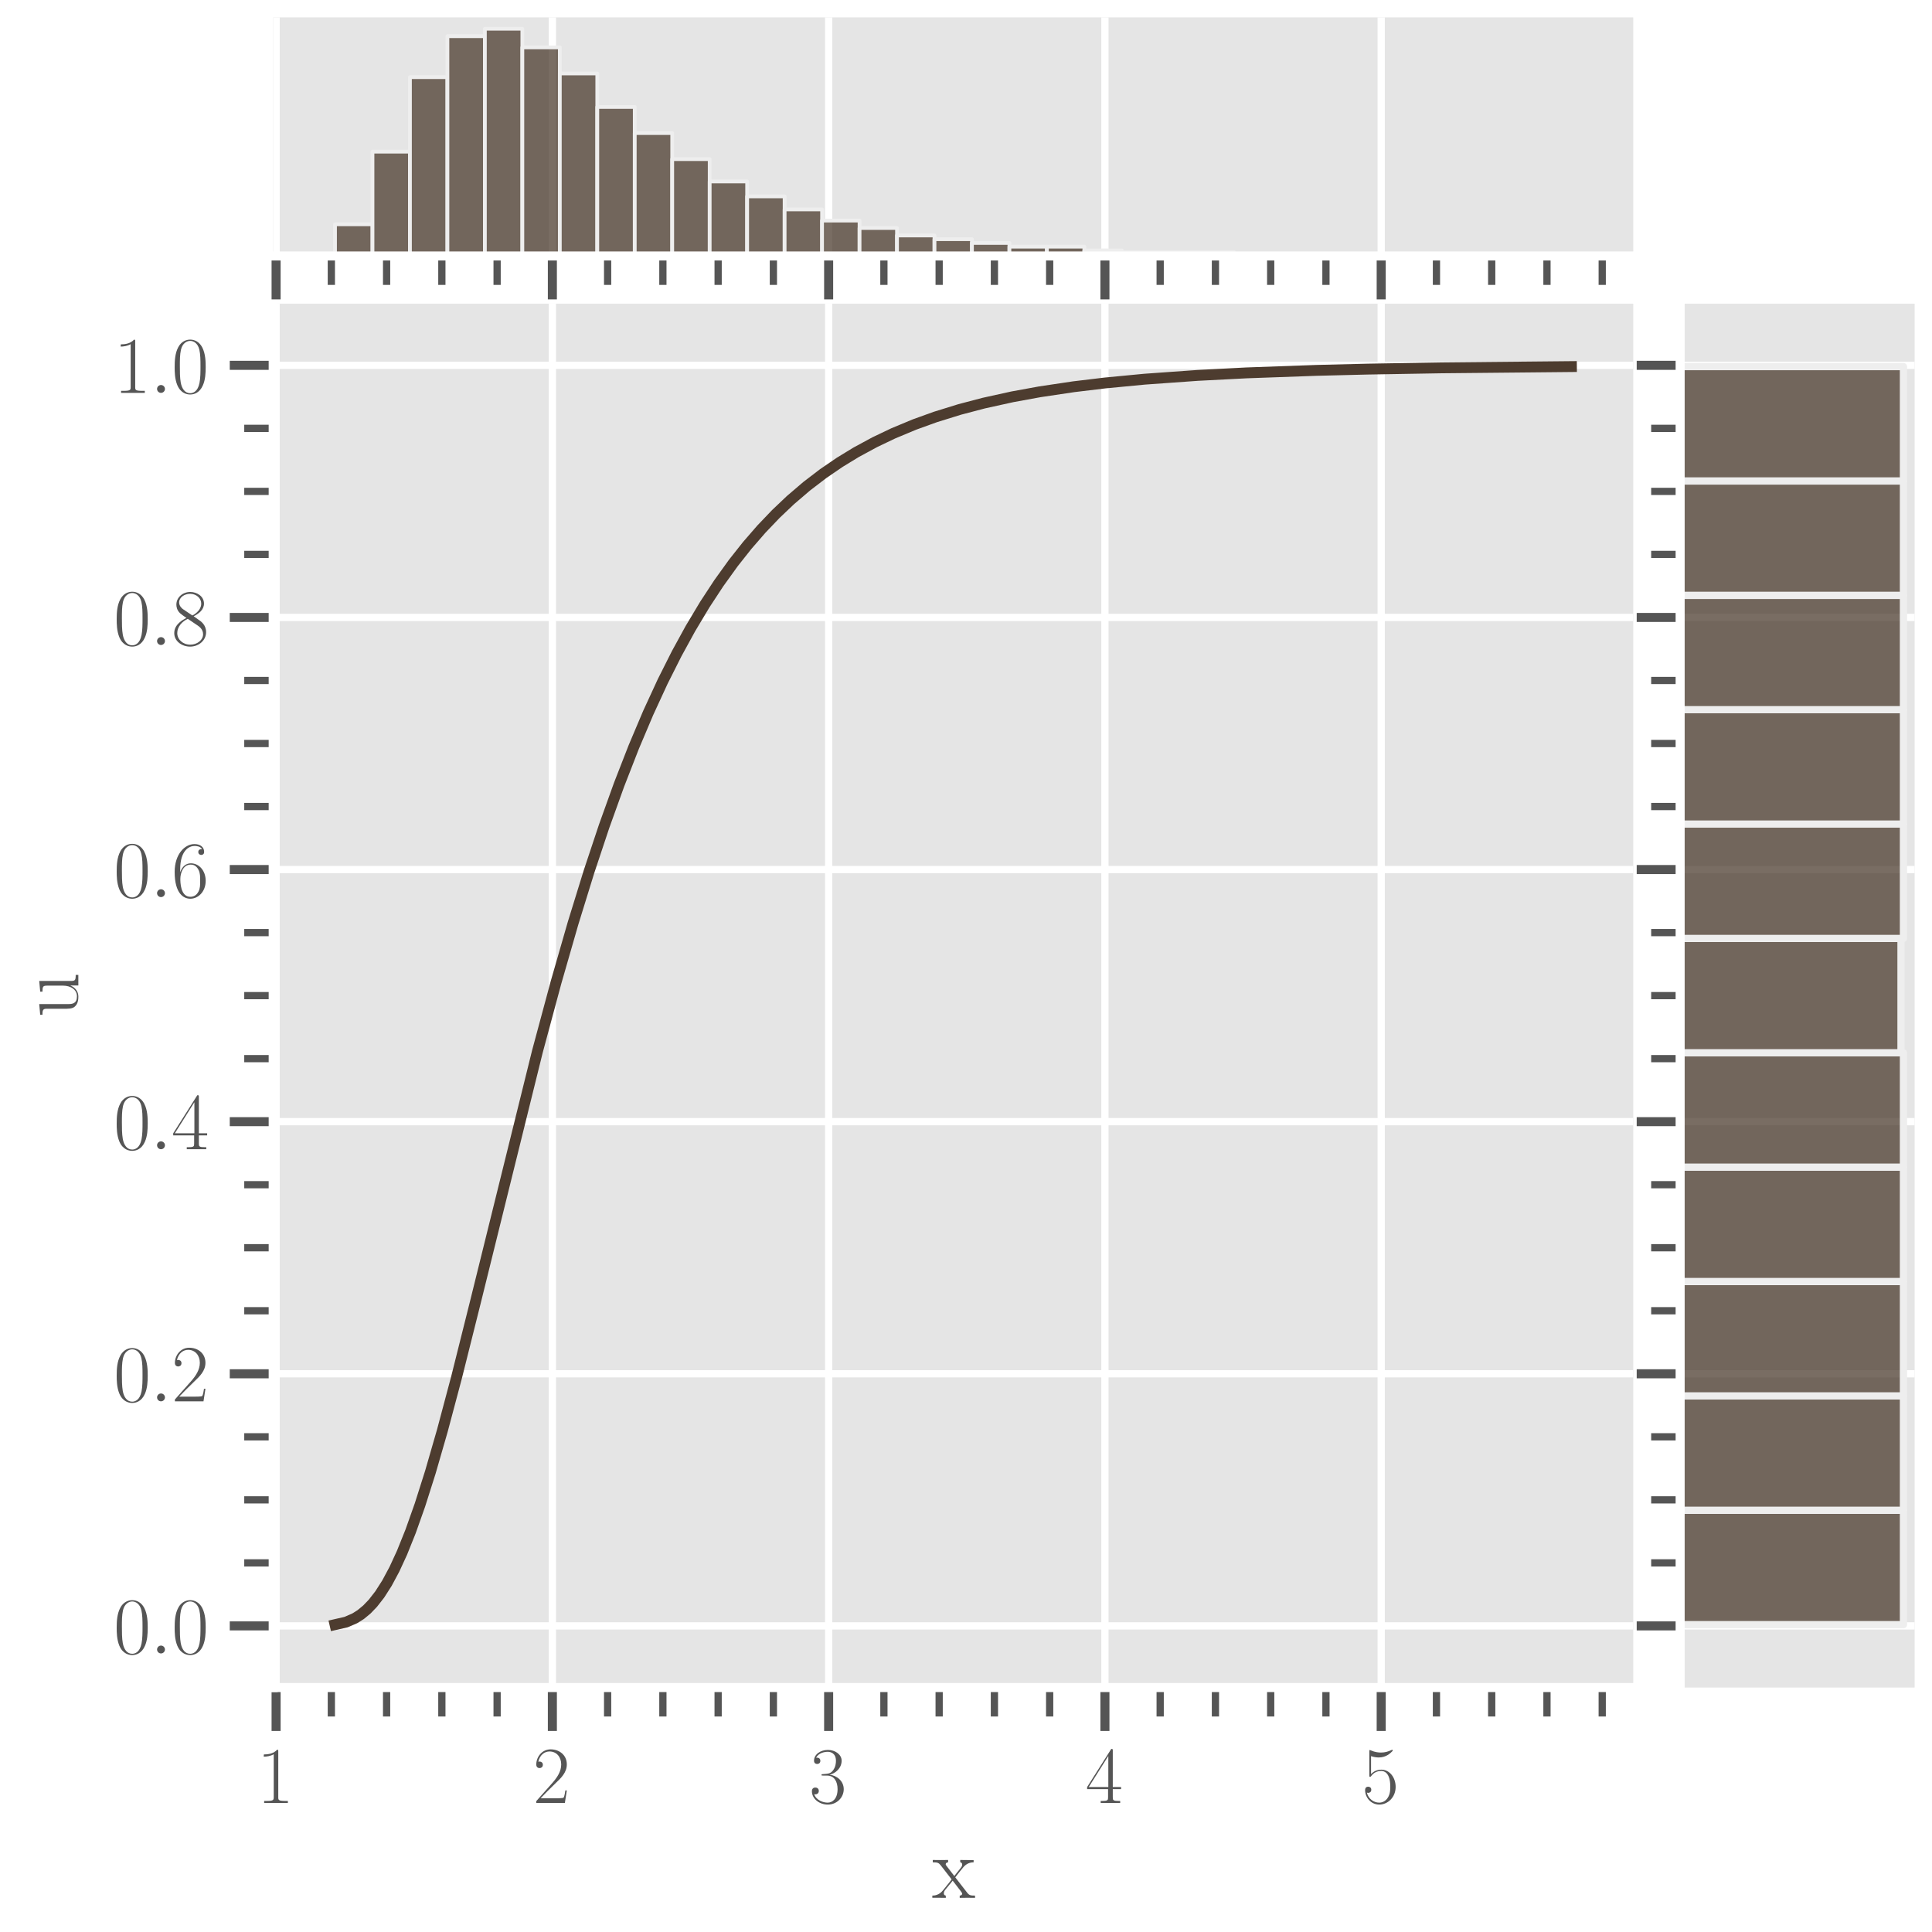 <?xml version="1.0" encoding="utf-8" standalone="no"?>
<!DOCTYPE svg PUBLIC "-//W3C//DTD SVG 1.1//EN"
  "http://www.w3.org/Graphics/SVG/1.1/DTD/svg11.dtd">
<svg xmlns:xlink="http://www.w3.org/1999/xlink" width="400.32pt" height="400.32pt" viewBox="0 0 400.32 400.32" xmlns="http://www.w3.org/2000/svg" version="1.1">
 <defs>
  <style type="text/css">*{stroke-linejoin: round; stroke-linecap: butt}</style>
 </defs>
 <g id="figure_1">
  <g id="patch_1">
   <path d="M 0 400.32 
L 400.32 400.32 
L 400.32 0 
L 0 0 
z
" style="fill: #ffffff"/>
  </g>
  <g id="axes_1">
   <g id="patch_2">
    <path d="M 56.608 349.667 
L 338.415 349.667 
L 338.415 62.926 
L 56.608 62.926 
z
" style="fill: #e5e5e5"/>
   </g>
   <g id="matplotlib.axis_1">
    <g id="xtick_1">
     <g id="line2d_1">
      <path d="M 57.208 349.667 
L 57.208 62.926 
" clip-path="url(#p584180a6c6)" style="fill: none; stroke: #ffffff; stroke-width: 1.5; stroke-linecap: square"/>
     </g>
     <g id="line2d_2">
      <defs>
       <path id="m5bc363e14a" d="M 0 0 
L 0 9 
" style="stroke: #555555; stroke-width: 1.875"/>
      </defs>
      <g>
       <use xlink:href="#m5bc363e14a" x="57.208" y="349.667" style="fill: #555555; stroke: #555555; stroke-width: 1.875"/>
      </g>
     </g>
     <g id="text_1">
      <!-- $\mathdefault{1}$ -->
      <g style="fill: #555555" transform="translate(53.184 373.582)scale(0.165 -0.165)">
       <defs>
        <path id="CMR17-31" d="M 1702 4058 
C 1702 4192 1696 4192 1606 4192 
C 1357 3916 979 3827 621 3827 
C 602 3827 570 3827 563 3808 
C 557 3795 557 3782 557 3648 
C 755 3648 1088 3686 1344 3839 
L 1344 461 
C 1344 236 1331 160 781 160 
L 589 160 
L 589 0 
C 896 0 1216 0 1523 0 
C 1830 0 2150 0 2458 0 
L 2458 160 
L 2266 160 
C 1715 160 1702 230 1702 458 
L 1702 4058 
z
" transform="scale(0.016)"/>
       </defs>
       <use xlink:href="#CMR17-31" transform="scale(0.996)"/>
      </g>
     </g>
    </g>
    <g id="xtick_2">
     <g id="line2d_3">
      <path d="M 114.454 349.667 
L 114.454 62.926 
" clip-path="url(#p584180a6c6)" style="fill: none; stroke: #ffffff; stroke-width: 1.5; stroke-linecap: square"/>
     </g>
     <g id="line2d_4">
      <g>
       <use xlink:href="#m5bc363e14a" x="114.454" y="349.667" style="fill: #555555; stroke: #555555; stroke-width: 1.875"/>
      </g>
     </g>
     <g id="text_2">
      <!-- $\mathdefault{2}$ -->
      <g style="fill: #555555" transform="translate(110.43 373.582)scale(0.165 -0.165)">
       <defs>
        <path id="CMR17-32" d="M 2669 989 
L 2554 989 
C 2490 536 2438 459 2413 420 
C 2381 369 1920 369 1830 369 
L 602 369 
C 832 619 1280 1072 1824 1597 
C 2214 1967 2669 2402 2669 3035 
C 2669 3790 2067 4224 1395 4224 
C 691 4224 262 3604 262 3030 
C 262 2780 448 2748 525 2748 
C 589 2748 781 2787 781 3010 
C 781 3207 614 3264 525 3264 
C 486 3264 448 3258 422 3245 
C 544 3790 915 4058 1306 4058 
C 1862 4058 2227 3617 2227 3035 
C 2227 2479 1901 2000 1536 1584 
L 262 146 
L 262 0 
L 2515 0 
L 2669 989 
z
" transform="scale(0.016)"/>
       </defs>
       <use xlink:href="#CMR17-32" transform="scale(0.996)"/>
      </g>
     </g>
    </g>
    <g id="xtick_3">
     <g id="line2d_5">
      <path d="M 171.699 349.667 
L 171.699 62.926 
" clip-path="url(#p584180a6c6)" style="fill: none; stroke: #ffffff; stroke-width: 1.5; stroke-linecap: square"/>
     </g>
     <g id="line2d_6">
      <g>
       <use xlink:href="#m5bc363e14a" x="171.699" y="349.667" style="fill: #555555; stroke: #555555; stroke-width: 1.875"/>
      </g>
     </g>
     <g id="text_3">
      <!-- $\mathdefault{3}$ -->
      <g style="fill: #555555" transform="translate(167.675 373.582)scale(0.165 -0.165)">
       <defs>
        <path id="CMR17-33" d="M 1414 2157 
C 1984 2157 2234 1662 2234 1090 
C 2234 320 1824 25 1453 25 
C 1114 25 563 194 390 693 
C 422 680 454 680 486 680 
C 640 680 755 782 755 948 
C 755 1133 614 1216 486 1216 
C 378 1216 211 1165 211 926 
C 211 335 787 -128 1466 -128 
C 2176 -128 2720 430 2720 1085 
C 2720 1707 2208 2157 1600 2227 
C 2086 2328 2554 2756 2554 3329 
C 2554 3820 2048 4179 1472 4179 
C 890 4179 378 3829 378 3329 
C 378 3110 544 3072 627 3072 
C 762 3072 877 3155 877 3321 
C 877 3486 762 3569 627 3569 
C 602 3569 570 3569 544 3557 
C 730 3959 1235 4032 1459 4032 
C 1683 4032 2106 3925 2106 3320 
C 2106 3143 2080 2828 1862 2550 
C 1670 2304 1453 2304 1242 2284 
C 1210 2284 1062 2269 1037 2269 
C 992 2263 966 2257 966 2208 
C 966 2163 973 2157 1101 2157 
L 1414 2157 
z
" transform="scale(0.016)"/>
       </defs>
       <use xlink:href="#CMR17-33" transform="scale(0.996)"/>
      </g>
     </g>
    </g>
    <g id="xtick_4">
     <g id="line2d_7">
      <path d="M 228.945 349.667 
L 228.945 62.926 
" clip-path="url(#p584180a6c6)" style="fill: none; stroke: #ffffff; stroke-width: 1.5; stroke-linecap: square"/>
     </g>
     <g id="line2d_8">
      <g>
       <use xlink:href="#m5bc363e14a" x="228.945" y="349.667" style="fill: #555555; stroke: #555555; stroke-width: 1.875"/>
      </g>
     </g>
     <g id="text_4">
      <!-- $\mathdefault{4}$ -->
      <g style="fill: #555555" transform="translate(224.921 373.582)scale(0.165 -0.165)">
       <defs>
        <path id="CMR17-34" d="M 2150 4122 
C 2150 4256 2144 4256 2029 4256 
L 128 1254 
L 128 1088 
L 1779 1088 
L 1779 457 
C 1779 224 1766 160 1318 160 
L 1197 160 
L 1197 0 
C 1402 0 1747 0 1965 0 
C 2182 0 2528 0 2733 0 
L 2733 160 
L 2611 160 
C 2163 160 2150 224 2150 457 
L 2150 1088 
L 2803 1088 
L 2803 1254 
L 2150 1254 
L 2150 4122 
z
M 1798 3703 
L 1798 1254 
L 256 1254 
L 1798 3703 
z
" transform="scale(0.016)"/>
       </defs>
       <use xlink:href="#CMR17-34" transform="scale(0.996)"/>
      </g>
     </g>
    </g>
    <g id="xtick_5">
     <g id="line2d_9">
      <path d="M 286.191 349.667 
L 286.191 62.926 
" clip-path="url(#p584180a6c6)" style="fill: none; stroke: #ffffff; stroke-width: 1.5; stroke-linecap: square"/>
     </g>
     <g id="line2d_10">
      <g>
       <use xlink:href="#m5bc363e14a" x="286.191" y="349.667" style="fill: #555555; stroke: #555555; stroke-width: 1.875"/>
      </g>
     </g>
     <g id="text_5">
      <!-- $\mathdefault{5}$ -->
      <g style="fill: #555555" transform="translate(282.167 373.582)scale(0.165 -0.165)">
       <defs>
        <path id="CMR17-35" d="M 730 3692 
C 794 3666 1056 3584 1325 3584 
C 1920 3584 2246 3911 2432 4100 
C 2432 4157 2432 4192 2394 4192 
C 2387 4192 2374 4192 2323 4163 
C 2099 4058 1837 3973 1517 3973 
C 1325 3973 1037 3999 723 4139 
C 653 4171 640 4171 634 4171 
C 602 4171 595 4164 595 4037 
L 595 2203 
C 595 2089 595 2057 659 2057 
C 691 2057 704 2070 736 2114 
C 941 2401 1222 2522 1542 2522 
C 1766 2522 2246 2382 2246 1289 
C 2246 1085 2246 715 2054 421 
C 1894 159 1645 25 1370 25 
C 947 25 518 320 403 814 
C 429 807 480 795 506 795 
C 589 795 749 840 749 1038 
C 749 1210 627 1280 506 1280 
C 358 1280 262 1190 262 1011 
C 262 454 704 -128 1382 -128 
C 2042 -128 2669 440 2669 1264 
C 2669 2030 2170 2624 1549 2624 
C 1222 2624 947 2503 730 2274 
L 730 3692 
z
" transform="scale(0.016)"/>
       </defs>
       <use xlink:href="#CMR17-35" transform="scale(0.996)"/>
      </g>
     </g>
    </g>
    <g id="xtick_6">
     <g id="line2d_11">
      <defs>
       <path id="m40a118422e" d="M 0 0 
L 0 6 
" style="stroke: #555555; stroke-width: 1.5"/>
      </defs>
      <g>
       <use xlink:href="#m40a118422e" x="68.657" y="349.667" style="fill: #555555; stroke: #555555; stroke-width: 1.5"/>
      </g>
     </g>
    </g>
    <g id="xtick_7">
     <g id="line2d_12">
      <g>
       <use xlink:href="#m40a118422e" x="80.106" y="349.667" style="fill: #555555; stroke: #555555; stroke-width: 1.5"/>
      </g>
     </g>
    </g>
    <g id="xtick_8">
     <g id="line2d_13">
      <g>
       <use xlink:href="#m40a118422e" x="91.555" y="349.667" style="fill: #555555; stroke: #555555; stroke-width: 1.5"/>
      </g>
     </g>
    </g>
    <g id="xtick_9">
     <g id="line2d_14">
      <g>
       <use xlink:href="#m40a118422e" x="103.004" y="349.667" style="fill: #555555; stroke: #555555; stroke-width: 1.5"/>
      </g>
     </g>
    </g>
    <g id="xtick_10">
     <g id="line2d_15">
      <g>
       <use xlink:href="#m40a118422e" x="125.903" y="349.667" style="fill: #555555; stroke: #555555; stroke-width: 1.5"/>
      </g>
     </g>
    </g>
    <g id="xtick_11">
     <g id="line2d_16">
      <g>
       <use xlink:href="#m40a118422e" x="137.352" y="349.667" style="fill: #555555; stroke: #555555; stroke-width: 1.5"/>
      </g>
     </g>
    </g>
    <g id="xtick_12">
     <g id="line2d_17">
      <g>
       <use xlink:href="#m40a118422e" x="148.801" y="349.667" style="fill: #555555; stroke: #555555; stroke-width: 1.5"/>
      </g>
     </g>
    </g>
    <g id="xtick_13">
     <g id="line2d_18">
      <g>
       <use xlink:href="#m40a118422e" x="160.25" y="349.667" style="fill: #555555; stroke: #555555; stroke-width: 1.5"/>
      </g>
     </g>
    </g>
    <g id="xtick_14">
     <g id="line2d_19">
      <g>
       <use xlink:href="#m40a118422e" x="183.149" y="349.667" style="fill: #555555; stroke: #555555; stroke-width: 1.5"/>
      </g>
     </g>
    </g>
    <g id="xtick_15">
     <g id="line2d_20">
      <g>
       <use xlink:href="#m40a118422e" x="194.598" y="349.667" style="fill: #555555; stroke: #555555; stroke-width: 1.5"/>
      </g>
     </g>
    </g>
    <g id="xtick_16">
     <g id="line2d_21">
      <g>
       <use xlink:href="#m40a118422e" x="206.047" y="349.667" style="fill: #555555; stroke: #555555; stroke-width: 1.5"/>
      </g>
     </g>
    </g>
    <g id="xtick_17">
     <g id="line2d_22">
      <g>
       <use xlink:href="#m40a118422e" x="217.496" y="349.667" style="fill: #555555; stroke: #555555; stroke-width: 1.5"/>
      </g>
     </g>
    </g>
    <g id="xtick_18">
     <g id="line2d_23">
      <g>
       <use xlink:href="#m40a118422e" x="240.394" y="349.667" style="fill: #555555; stroke: #555555; stroke-width: 1.5"/>
      </g>
     </g>
    </g>
    <g id="xtick_19">
     <g id="line2d_24">
      <g>
       <use xlink:href="#m40a118422e" x="251.844" y="349.667" style="fill: #555555; stroke: #555555; stroke-width: 1.5"/>
      </g>
     </g>
    </g>
    <g id="xtick_20">
     <g id="line2d_25">
      <g>
       <use xlink:href="#m40a118422e" x="263.293" y="349.667" style="fill: #555555; stroke: #555555; stroke-width: 1.5"/>
      </g>
     </g>
    </g>
    <g id="xtick_21">
     <g id="line2d_26">
      <g>
       <use xlink:href="#m40a118422e" x="274.742" y="349.667" style="fill: #555555; stroke: #555555; stroke-width: 1.5"/>
      </g>
     </g>
    </g>
    <g id="xtick_22">
     <g id="line2d_27">
      <g>
       <use xlink:href="#m40a118422e" x="297.64" y="349.667" style="fill: #555555; stroke: #555555; stroke-width: 1.5"/>
      </g>
     </g>
    </g>
    <g id="xtick_23">
     <g id="line2d_28">
      <g>
       <use xlink:href="#m40a118422e" x="309.089" y="349.667" style="fill: #555555; stroke: #555555; stroke-width: 1.5"/>
      </g>
     </g>
    </g>
    <g id="xtick_24">
     <g id="line2d_29">
      <g>
       <use xlink:href="#m40a118422e" x="320.539" y="349.667" style="fill: #555555; stroke: #555555; stroke-width: 1.5"/>
      </g>
     </g>
    </g>
    <g id="xtick_25">
     <g id="line2d_30">
      <g>
       <use xlink:href="#m40a118422e" x="331.988" y="349.667" style="fill: #555555; stroke: #555555; stroke-width: 1.5"/>
      </g>
     </g>
    </g>
    <g id="text_6">
     <!-- x -->
     <g style="fill: #555555" transform="translate(193.165 393.232)scale(0.18 -0.18)">
      <defs>
       <path id="CMR17-78" d="M 1664 1477 
C 1856 1726 2074 2006 2253 2216 
C 2464 2458 2707 2560 2989 2560 
L 2989 2726 
C 2880 2726 2656 2726 2541 2726 
C 2368 2726 2170 2726 2022 2732 
L 2022 2566 
C 2112 2553 2163 2489 2163 2400 
C 2163 2285 2099 2215 2067 2171 
L 1594 1573 
L 1030 2306 
C 973 2376 973 2388 973 2420 
C 973 2497 1037 2560 1146 2560 
L 1146 2732 
C 992 2726 717 2726 557 2726 
C 384 2726 179 2726 38 2732 
L 38 2560 
C 384 2560 461 2534 614 2343 
L 1350 1395 
C 1363 1382 1395 1344 1395 1325 
C 1395 1299 838 619 768 530 
C 480 185 179 160 6 160 
L 6 0 
C 115 0 339 0 454 0 
C 582 0 864 0 979 -6 
L 979 160 
C 941 166 838 179 838 325 
C 838 440 890 510 947 586 
L 1478 1236 
L 2035 512 
C 2086 442 2163 346 2163 301 
C 2163 211 2086 160 1984 160 
L 1984 -6 
C 2138 0 2413 0 2573 0 
C 2746 0 2950 0 3091 -6 
L 3091 160 
C 2771 160 2675 172 2522 370 
L 1664 1477 
z
" transform="scale(0.016)"/>
      </defs>
      <use xlink:href="#CMR17-78" transform="scale(0.996)"/>
     </g>
    </g>
   </g>
   <g id="matplotlib.axis_2">
    <g id="ytick_1">
     <g id="line2d_31">
      <path d="M 56.608 336.894 
L 338.415 336.894 
" clip-path="url(#p584180a6c6)" style="fill: none; stroke: #ffffff; stroke-width: 1.5; stroke-linecap: square"/>
     </g>
     <g id="line2d_32">
      <defs>
       <path id="md41e242e8d" d="M 0 0 
L -9 0 
" style="stroke: #555555; stroke-width: 1.875"/>
      </defs>
      <g>
       <use xlink:href="#md41e242e8d" x="56.608" y="336.894" style="fill: #555555; stroke: #555555; stroke-width: 1.875"/>
      </g>
     </g>
     <g id="text_7">
      <!-- $\mathdefault{0.0}$ -->
      <g style="fill: #555555" transform="translate(23.541 342.602)scale(0.165 -0.165)">
       <defs>
        <path id="CMR17-30" d="M 2688 2025 
C 2688 2416 2682 3080 2413 3591 
C 2176 4039 1798 4198 1466 4198 
C 1158 4198 768 4058 525 3597 
C 269 3118 243 2524 243 2025 
C 243 1661 250 1106 448 619 
C 723 -39 1216 -128 1466 -128 
C 1760 -128 2208 -7 2470 600 
C 2662 1042 2688 1559 2688 2025 
z
M 1466 -26 
C 1056 -26 813 325 723 812 
C 653 1188 653 1738 653 2096 
C 653 2588 653 2997 736 3387 
C 858 3929 1216 4096 1466 4096 
C 1728 4096 2067 3923 2189 3400 
C 2272 3036 2278 2607 2278 2096 
C 2278 1680 2278 1169 2202 792 
C 2067 95 1690 -26 1466 -26 
z
" transform="scale(0.016)"/>
        <path id="CMMI12-3a" d="M 1178 307 
C 1178 492 1024 619 870 619 
C 685 619 557 466 557 313 
C 557 128 710 0 864 0 
C 1050 0 1178 153 1178 307 
z
" transform="scale(0.016)"/>
       </defs>
       <use xlink:href="#CMR17-30" transform="scale(0.996)"/>
       <use xlink:href="#CMMI12-3a" transform="translate(45.69 0)scale(0.996)"/>
       <use xlink:href="#CMR17-30" transform="translate(72.788 0)scale(0.996)"/>
      </g>
     </g>
    </g>
    <g id="ytick_2">
     <g id="line2d_33">
      <path d="M 56.608 284.655 
L 338.415 284.655 
" clip-path="url(#p584180a6c6)" style="fill: none; stroke: #ffffff; stroke-width: 1.5; stroke-linecap: square"/>
     </g>
     <g id="line2d_34">
      <g>
       <use xlink:href="#md41e242e8d" x="56.608" y="284.655" style="fill: #555555; stroke: #555555; stroke-width: 1.875"/>
      </g>
     </g>
     <g id="text_8">
      <!-- $\mathdefault{0.2}$ -->
      <g style="fill: #555555" transform="translate(23.541 290.363)scale(0.165 -0.165)">
       <use xlink:href="#CMR17-30" transform="scale(0.996)"/>
       <use xlink:href="#CMMI12-3a" transform="translate(45.69 0)scale(0.996)"/>
       <use xlink:href="#CMR17-32" transform="translate(72.788 0)scale(0.996)"/>
      </g>
     </g>
    </g>
    <g id="ytick_3">
     <g id="line2d_35">
      <path d="M 56.608 232.416 
L 338.415 232.416 
" clip-path="url(#p584180a6c6)" style="fill: none; stroke: #ffffff; stroke-width: 1.5; stroke-linecap: square"/>
     </g>
     <g id="line2d_36">
      <g>
       <use xlink:href="#md41e242e8d" x="56.608" y="232.416" style="fill: #555555; stroke: #555555; stroke-width: 1.875"/>
      </g>
     </g>
     <g id="text_9">
      <!-- $\mathdefault{0.4}$ -->
      <g style="fill: #555555" transform="translate(23.541 238.124)scale(0.165 -0.165)">
       <use xlink:href="#CMR17-30" transform="scale(0.996)"/>
       <use xlink:href="#CMMI12-3a" transform="translate(45.69 0)scale(0.996)"/>
       <use xlink:href="#CMR17-34" transform="translate(72.788 0)scale(0.996)"/>
      </g>
     </g>
    </g>
    <g id="ytick_4">
     <g id="line2d_37">
      <path d="M 56.608 180.177 
L 338.415 180.177 
" clip-path="url(#p584180a6c6)" style="fill: none; stroke: #ffffff; stroke-width: 1.5; stroke-linecap: square"/>
     </g>
     <g id="line2d_38">
      <g>
       <use xlink:href="#md41e242e8d" x="56.608" y="180.177" style="fill: #555555; stroke: #555555; stroke-width: 1.875"/>
      </g>
     </g>
     <g id="text_10">
      <!-- $\mathdefault{0.6}$ -->
      <g style="fill: #555555" transform="translate(23.541 185.884)scale(0.165 -0.165)">
       <defs>
        <path id="CMR17-36" d="M 678 2176 
C 678 3690 1395 4032 1811 4032 
C 1946 4032 2272 4009 2400 3776 
C 2298 3776 2106 3776 2106 3553 
C 2106 3381 2246 3323 2336 3323 
C 2394 3323 2566 3348 2566 3560 
C 2566 3954 2246 4179 1805 4179 
C 1043 4179 243 3390 243 1984 
C 243 253 966 -128 1478 -128 
C 2099 -128 2688 427 2688 1283 
C 2688 2081 2170 2662 1517 2662 
C 1126 2662 838 2407 678 1960 
L 678 2176 
z
M 1478 25 
C 691 25 691 1200 691 1436 
C 691 1896 909 2560 1504 2560 
C 1613 2560 1926 2560 2138 2120 
C 2253 1870 2253 1609 2253 1289 
C 2253 944 2253 690 2118 434 
C 1978 171 1773 25 1478 25 
z
" transform="scale(0.016)"/>
       </defs>
       <use xlink:href="#CMR17-30" transform="scale(0.996)"/>
       <use xlink:href="#CMMI12-3a" transform="translate(45.69 0)scale(0.996)"/>
       <use xlink:href="#CMR17-36" transform="translate(72.788 0)scale(0.996)"/>
      </g>
     </g>
    </g>
    <g id="ytick_5">
     <g id="line2d_39">
      <path d="M 56.608 127.937 
L 338.415 127.937 
" clip-path="url(#p584180a6c6)" style="fill: none; stroke: #ffffff; stroke-width: 1.5; stroke-linecap: square"/>
     </g>
     <g id="line2d_40">
      <g>
       <use xlink:href="#md41e242e8d" x="56.608" y="127.937" style="fill: #555555; stroke: #555555; stroke-width: 1.875"/>
      </g>
     </g>
     <g id="text_11">
      <!-- $\mathdefault{0.8}$ -->
      <g style="fill: #555555" transform="translate(23.541 133.645)scale(0.165 -0.165)">
       <defs>
        <path id="CMR17-38" d="M 1741 2264 
C 2144 2467 2554 2773 2554 3263 
C 2554 3841 1990 4179 1472 4179 
C 890 4179 378 3759 378 3180 
C 378 3021 416 2747 666 2505 
C 730 2442 998 2251 1171 2130 
C 883 1983 211 1634 211 934 
C 211 279 838 -128 1459 -128 
C 2144 -128 2720 362 2720 1010 
C 2720 1590 2330 1857 2074 2029 
L 1741 2264 
z
M 902 2822 
C 851 2854 595 3051 595 3351 
C 595 3739 998 4032 1459 4032 
C 1965 4032 2336 3676 2336 3262 
C 2336 2669 1670 2331 1638 2331 
C 1632 2331 1626 2331 1574 2370 
L 902 2822 
z
M 2080 1519 
C 2176 1449 2483 1240 2483 851 
C 2483 381 2010 25 1472 25 
C 890 25 448 438 448 940 
C 448 1443 838 1862 1280 2060 
L 2080 1519 
z
" transform="scale(0.016)"/>
       </defs>
       <use xlink:href="#CMR17-30" transform="scale(0.996)"/>
       <use xlink:href="#CMMI12-3a" transform="translate(45.69 0)scale(0.996)"/>
       <use xlink:href="#CMR17-38" transform="translate(72.788 0)scale(0.996)"/>
      </g>
     </g>
    </g>
    <g id="ytick_6">
     <g id="line2d_41">
      <path d="M 56.608 75.698 
L 338.415 75.698 
" clip-path="url(#p584180a6c6)" style="fill: none; stroke: #ffffff; stroke-width: 1.5; stroke-linecap: square"/>
     </g>
     <g id="line2d_42">
      <g>
       <use xlink:href="#md41e242e8d" x="56.608" y="75.698" style="fill: #555555; stroke: #555555; stroke-width: 1.875"/>
      </g>
     </g>
     <g id="text_12">
      <!-- $\mathdefault{1.0}$ -->
      <g style="fill: #555555" transform="translate(23.541 81.406)scale(0.165 -0.165)">
       <use xlink:href="#CMR17-31" transform="scale(0.996)"/>
       <use xlink:href="#CMMI12-3a" transform="translate(45.69 0)scale(0.996)"/>
       <use xlink:href="#CMR17-30" transform="translate(72.788 0)scale(0.996)"/>
      </g>
     </g>
    </g>
    <g id="ytick_7">
     <g id="line2d_43">
      <defs>
       <path id="m7423c97f3f" d="M 0 0 
L -6 0 
" style="stroke: #555555; stroke-width: 1.5"/>
      </defs>
      <g>
       <use xlink:href="#m7423c97f3f" x="56.608" y="323.835" style="fill: #555555; stroke: #555555; stroke-width: 1.5"/>
      </g>
     </g>
    </g>
    <g id="ytick_8">
     <g id="line2d_44">
      <g>
       <use xlink:href="#m7423c97f3f" x="56.608" y="310.775" style="fill: #555555; stroke: #555555; stroke-width: 1.5"/>
      </g>
     </g>
    </g>
    <g id="ytick_9">
     <g id="line2d_45">
      <g>
       <use xlink:href="#m7423c97f3f" x="56.608" y="297.715" style="fill: #555555; stroke: #555555; stroke-width: 1.5"/>
      </g>
     </g>
    </g>
    <g id="ytick_10">
     <g id="line2d_46">
      <g>
       <use xlink:href="#m7423c97f3f" x="56.608" y="271.595" style="fill: #555555; stroke: #555555; stroke-width: 1.5"/>
      </g>
     </g>
    </g>
    <g id="ytick_11">
     <g id="line2d_47">
      <g>
       <use xlink:href="#m7423c97f3f" x="56.608" y="258.535" style="fill: #555555; stroke: #555555; stroke-width: 1.5"/>
      </g>
     </g>
    </g>
    <g id="ytick_12">
     <g id="line2d_48">
      <g>
       <use xlink:href="#m7423c97f3f" x="56.608" y="245.476" style="fill: #555555; stroke: #555555; stroke-width: 1.5"/>
      </g>
     </g>
    </g>
    <g id="ytick_13">
     <g id="line2d_49">
      <g>
       <use xlink:href="#m7423c97f3f" x="56.608" y="219.356" style="fill: #555555; stroke: #555555; stroke-width: 1.5"/>
      </g>
     </g>
    </g>
    <g id="ytick_14">
     <g id="line2d_50">
      <g>
       <use xlink:href="#m7423c97f3f" x="56.608" y="206.296" style="fill: #555555; stroke: #555555; stroke-width: 1.5"/>
      </g>
     </g>
    </g>
    <g id="ytick_15">
     <g id="line2d_51">
      <g>
       <use xlink:href="#m7423c97f3f" x="56.608" y="193.236" style="fill: #555555; stroke: #555555; stroke-width: 1.5"/>
      </g>
     </g>
    </g>
    <g id="ytick_16">
     <g id="line2d_52">
      <g>
       <use xlink:href="#m7423c97f3f" x="56.608" y="167.117" style="fill: #555555; stroke: #555555; stroke-width: 1.5"/>
      </g>
     </g>
    </g>
    <g id="ytick_17">
     <g id="line2d_53">
      <g>
       <use xlink:href="#m7423c97f3f" x="56.608" y="154.057" style="fill: #555555; stroke: #555555; stroke-width: 1.5"/>
      </g>
     </g>
    </g>
    <g id="ytick_18">
     <g id="line2d_54">
      <g>
       <use xlink:href="#m7423c97f3f" x="56.608" y="140.997" style="fill: #555555; stroke: #555555; stroke-width: 1.5"/>
      </g>
     </g>
    </g>
    <g id="ytick_19">
     <g id="line2d_55">
      <g>
       <use xlink:href="#m7423c97f3f" x="56.608" y="114.878" style="fill: #555555; stroke: #555555; stroke-width: 1.5"/>
      </g>
     </g>
    </g>
    <g id="ytick_20">
     <g id="line2d_56">
      <g>
       <use xlink:href="#m7423c97f3f" x="56.608" y="101.818" style="fill: #555555; stroke: #555555; stroke-width: 1.5"/>
      </g>
     </g>
    </g>
    <g id="ytick_21">
     <g id="line2d_57">
      <g>
       <use xlink:href="#m7423c97f3f" x="56.608" y="88.758" style="fill: #555555; stroke: #555555; stroke-width: 1.5"/>
      </g>
     </g>
    </g>
    <g id="text_13">
     <!-- u -->
     <g style="fill: #555555" transform="translate(16.053 210.877)rotate(-90)scale(0.18 -0.18)">
      <defs>
       <path id="CMR17-75" d="M 1882 2693 
L 1882 2528 
C 2259 2528 2317 2489 2317 2186 
L 2317 1032 
C 2317 500 2029 38 1555 38 
C 1030 38 986 348 986 678 
L 986 2763 
L 211 2693 
L 211 2528 
C 467 2528 640 2528 646 2274 
L 646 1058 
C 646 633 646 361 813 183 
C 896 101 1056 -64 1517 -64 
C 2061 -64 2272 377 2323 506 
L 2330 506 
L 2330 -63 
L 3091 -63 
L 3091 128 
C 2714 128 2656 166 2656 473 
L 2656 2763 
L 1882 2693 
z
" transform="scale(0.016)"/>
      </defs>
      <use xlink:href="#CMR17-75" transform="scale(0.996)"/>
     </g>
    </g>
   </g>
   <g id="line2d_58">
    <path d="M 69.418 336.633 
L 71.696 336.111 
L 73.507 335.328 
L 74.746 334.546 
L 76.012 333.502 
L 77.267 332.197 
L 78.689 330.371 
L 80.188 328.022 
L 81.726 325.152 
L 83.289 321.76 
L 85.071 317.324 
L 87.014 311.844 
L 89.169 305.06 
L 91.655 296.449 
L 94.575 285.49 
L 98.499 269.834 
L 111.345 217.908 
L 115.211 203.556 
L 118.742 191.293 
L 122.05 180.594 
L 125.178 171.201 
L 128.275 162.59 
L 131.328 154.762 
L 134.311 147.716 
L 137.319 141.193 
L 140.205 135.453 
L 143.063 130.234 
L 146.031 125.276 
L 148.94 120.84 
L 151.945 116.665 
L 154.833 113.012 
L 157.778 109.62 
L 160.77 106.489 
L 163.795 103.618 
L 167.152 100.748 
L 170.563 98.139 
L 173.999 95.79 
L 177.419 93.703 
L 181.275 91.616 
L 185.104 89.789 
L 189.488 87.962 
L 193.825 86.397 
L 198.882 84.831 
L 203.845 83.527 
L 209.765 82.222 
L 215.479 81.178 
L 222.478 80.134 
L 228.982 79.352 
L 237.164 78.569 
L 248.15 77.786 
L 258.262 77.264 
L 272.827 76.742 
L 283.393 76.481 
L 298.622 76.22 
L 325.606 75.959 
L 325.606 75.959 
" clip-path="url(#p584180a6c6)" style="fill: none; stroke: #4d3c2f; stroke-width: 2.25; stroke-linecap: square"/>
   </g>
   <g id="patch_3">
    <path d="M 56.608 349.667 
L 56.608 62.926 
" style="fill: none; stroke: #ffffff; stroke-width: 1.875; stroke-linejoin: miter; stroke-linecap: square"/>
   </g>
   <g id="patch_4">
    <path d="M 56.608 349.667 
L 338.415 349.667 
" style="fill: none; stroke: #ffffff; stroke-width: 1.875; stroke-linejoin: miter; stroke-linecap: square"/>
   </g>
  </g>
  <g id="axes_2">
   <g id="patch_5">
    <path d="M 56.608 53.038 
L 338.415 53.038 
L 338.415 3.6 
L 56.608 3.6 
z
" style="fill: #e5e5e5"/>
   </g>
   <g id="matplotlib.axis_3">
    <g id="xtick_26">
     <g id="line2d_59">
      <path d="M 57.208 53.038 
L 57.208 3.6 
" clip-path="url(#p93d743a829)" style="fill: none; stroke: #ffffff; stroke-width: 1.5; stroke-linecap: square"/>
     </g>
     <g id="line2d_60">
      <g>
       <use xlink:href="#m5bc363e14a" x="57.208" y="53.038" style="fill: #555555; stroke: #555555; stroke-width: 1.875"/>
      </g>
     </g>
    </g>
    <g id="xtick_27">
     <g id="line2d_61">
      <path d="M 114.454 53.038 
L 114.454 3.6 
" clip-path="url(#p93d743a829)" style="fill: none; stroke: #ffffff; stroke-width: 1.5; stroke-linecap: square"/>
     </g>
     <g id="line2d_62">
      <g>
       <use xlink:href="#m5bc363e14a" x="114.454" y="53.038" style="fill: #555555; stroke: #555555; stroke-width: 1.875"/>
      </g>
     </g>
    </g>
    <g id="xtick_28">
     <g id="line2d_63">
      <path d="M 171.699 53.038 
L 171.699 3.6 
" clip-path="url(#p93d743a829)" style="fill: none; stroke: #ffffff; stroke-width: 1.5; stroke-linecap: square"/>
     </g>
     <g id="line2d_64">
      <g>
       <use xlink:href="#m5bc363e14a" x="171.699" y="53.038" style="fill: #555555; stroke: #555555; stroke-width: 1.875"/>
      </g>
     </g>
    </g>
    <g id="xtick_29">
     <g id="line2d_65">
      <path d="M 228.945 53.038 
L 228.945 3.6 
" clip-path="url(#p93d743a829)" style="fill: none; stroke: #ffffff; stroke-width: 1.5; stroke-linecap: square"/>
     </g>
     <g id="line2d_66">
      <g>
       <use xlink:href="#m5bc363e14a" x="228.945" y="53.038" style="fill: #555555; stroke: #555555; stroke-width: 1.875"/>
      </g>
     </g>
    </g>
    <g id="xtick_30">
     <g id="line2d_67">
      <path d="M 286.191 53.038 
L 286.191 3.6 
" clip-path="url(#p93d743a829)" style="fill: none; stroke: #ffffff; stroke-width: 1.5; stroke-linecap: square"/>
     </g>
     <g id="line2d_68">
      <g>
       <use xlink:href="#m5bc363e14a" x="286.191" y="53.038" style="fill: #555555; stroke: #555555; stroke-width: 1.875"/>
      </g>
     </g>
    </g>
    <g id="xtick_31">
     <g id="line2d_69">
      <g>
       <use xlink:href="#m40a118422e" x="68.657" y="53.038" style="fill: #555555; stroke: #555555; stroke-width: 1.5"/>
      </g>
     </g>
    </g>
    <g id="xtick_32">
     <g id="line2d_70">
      <g>
       <use xlink:href="#m40a118422e" x="80.106" y="53.038" style="fill: #555555; stroke: #555555; stroke-width: 1.5"/>
      </g>
     </g>
    </g>
    <g id="xtick_33">
     <g id="line2d_71">
      <g>
       <use xlink:href="#m40a118422e" x="91.555" y="53.038" style="fill: #555555; stroke: #555555; stroke-width: 1.5"/>
      </g>
     </g>
    </g>
    <g id="xtick_34">
     <g id="line2d_72">
      <g>
       <use xlink:href="#m40a118422e" x="103.004" y="53.038" style="fill: #555555; stroke: #555555; stroke-width: 1.5"/>
      </g>
     </g>
    </g>
    <g id="xtick_35">
     <g id="line2d_73">
      <g>
       <use xlink:href="#m40a118422e" x="125.903" y="53.038" style="fill: #555555; stroke: #555555; stroke-width: 1.5"/>
      </g>
     </g>
    </g>
    <g id="xtick_36">
     <g id="line2d_74">
      <g>
       <use xlink:href="#m40a118422e" x="137.352" y="53.038" style="fill: #555555; stroke: #555555; stroke-width: 1.5"/>
      </g>
     </g>
    </g>
    <g id="xtick_37">
     <g id="line2d_75">
      <g>
       <use xlink:href="#m40a118422e" x="148.801" y="53.038" style="fill: #555555; stroke: #555555; stroke-width: 1.5"/>
      </g>
     </g>
    </g>
    <g id="xtick_38">
     <g id="line2d_76">
      <g>
       <use xlink:href="#m40a118422e" x="160.25" y="53.038" style="fill: #555555; stroke: #555555; stroke-width: 1.5"/>
      </g>
     </g>
    </g>
    <g id="xtick_39">
     <g id="line2d_77">
      <g>
       <use xlink:href="#m40a118422e" x="183.149" y="53.038" style="fill: #555555; stroke: #555555; stroke-width: 1.5"/>
      </g>
     </g>
    </g>
    <g id="xtick_40">
     <g id="line2d_78">
      <g>
       <use xlink:href="#m40a118422e" x="194.598" y="53.038" style="fill: #555555; stroke: #555555; stroke-width: 1.5"/>
      </g>
     </g>
    </g>
    <g id="xtick_41">
     <g id="line2d_79">
      <g>
       <use xlink:href="#m40a118422e" x="206.047" y="53.038" style="fill: #555555; stroke: #555555; stroke-width: 1.5"/>
      </g>
     </g>
    </g>
    <g id="xtick_42">
     <g id="line2d_80">
      <g>
       <use xlink:href="#m40a118422e" x="217.496" y="53.038" style="fill: #555555; stroke: #555555; stroke-width: 1.5"/>
      </g>
     </g>
    </g>
    <g id="xtick_43">
     <g id="line2d_81">
      <g>
       <use xlink:href="#m40a118422e" x="240.394" y="53.038" style="fill: #555555; stroke: #555555; stroke-width: 1.5"/>
      </g>
     </g>
    </g>
    <g id="xtick_44">
     <g id="line2d_82">
      <g>
       <use xlink:href="#m40a118422e" x="251.844" y="53.038" style="fill: #555555; stroke: #555555; stroke-width: 1.5"/>
      </g>
     </g>
    </g>
    <g id="xtick_45">
     <g id="line2d_83">
      <g>
       <use xlink:href="#m40a118422e" x="263.293" y="53.038" style="fill: #555555; stroke: #555555; stroke-width: 1.5"/>
      </g>
     </g>
    </g>
    <g id="xtick_46">
     <g id="line2d_84">
      <g>
       <use xlink:href="#m40a118422e" x="274.742" y="53.038" style="fill: #555555; stroke: #555555; stroke-width: 1.5"/>
      </g>
     </g>
    </g>
    <g id="xtick_47">
     <g id="line2d_85">
      <g>
       <use xlink:href="#m40a118422e" x="297.64" y="53.038" style="fill: #555555; stroke: #555555; stroke-width: 1.5"/>
      </g>
     </g>
    </g>
    <g id="xtick_48">
     <g id="line2d_86">
      <g>
       <use xlink:href="#m40a118422e" x="309.089" y="53.038" style="fill: #555555; stroke: #555555; stroke-width: 1.5"/>
      </g>
     </g>
    </g>
    <g id="xtick_49">
     <g id="line2d_87">
      <g>
       <use xlink:href="#m40a118422e" x="320.539" y="53.038" style="fill: #555555; stroke: #555555; stroke-width: 1.5"/>
      </g>
     </g>
    </g>
    <g id="xtick_50">
     <g id="line2d_88">
      <g>
       <use xlink:href="#m40a118422e" x="331.988" y="53.038" style="fill: #555555; stroke: #555555; stroke-width: 1.5"/>
      </g>
     </g>
    </g>
   </g>
   <g id="matplotlib.axis_4">
    <g id="ytick_22"/>
    <g id="ytick_23"/>
    <g id="ytick_24"/>
    <g id="ytick_25"/>
    <g id="ytick_26"/>
    <g id="ytick_27"/>
    <g id="ytick_28"/>
   </g>
   <g id="patch_6">
    <path d="M 69.418 53.038 
L 77.181 53.038 
L 77.181 46.477 
L 69.418 46.477 
z
" clip-path="url(#p93d743a829)" style="fill: #4d3c2f; fill-opacity: 0.75; stroke: #eeeeee; stroke-width: 0.776; stroke-linejoin: miter"/>
   </g>
   <g id="patch_7">
    <path d="M 77.181 53.038 
L 84.944 53.038 
L 84.944 31.426 
L 77.181 31.426 
z
" clip-path="url(#p93d743a829)" style="fill: #4d3c2f; fill-opacity: 0.75; stroke: #eeeeee; stroke-width: 0.776; stroke-linejoin: miter"/>
   </g>
   <g id="patch_8">
    <path d="M 84.944 53.038 
L 92.707 53.038 
L 92.707 15.988 
L 84.944 15.988 
z
" clip-path="url(#p93d743a829)" style="fill: #4d3c2f; fill-opacity: 0.75; stroke: #eeeeee; stroke-width: 0.776; stroke-linejoin: miter"/>
   </g>
   <g id="patch_9">
    <path d="M 92.707 53.038 
L 100.471 53.038 
L 100.471 7.498 
L 92.707 7.498 
z
" clip-path="url(#p93d743a829)" style="fill: #4d3c2f; fill-opacity: 0.75; stroke: #eeeeee; stroke-width: 0.776; stroke-linejoin: miter"/>
   </g>
   <g id="patch_10">
    <path d="M 100.471 53.038 
L 108.234 53.038 
L 108.234 5.954 
L 100.471 5.954 
z
" clip-path="url(#p93d743a829)" style="fill: #4d3c2f; fill-opacity: 0.75; stroke: #eeeeee; stroke-width: 0.776; stroke-linejoin: miter"/>
   </g>
   <g id="patch_11">
    <path d="M 108.234 53.038 
L 115.997 53.038 
L 115.997 9.814 
L 108.234 9.814 
z
" clip-path="url(#p93d743a829)" style="fill: #4d3c2f; fill-opacity: 0.75; stroke: #eeeeee; stroke-width: 0.776; stroke-linejoin: miter"/>
   </g>
   <g id="patch_12">
    <path d="M 115.997 53.038 
L 123.76 53.038 
L 123.76 15.217 
L 115.997 15.217 
z
" clip-path="url(#p93d743a829)" style="fill: #4d3c2f; fill-opacity: 0.75; stroke: #eeeeee; stroke-width: 0.776; stroke-linejoin: miter"/>
   </g>
   <g id="patch_13">
    <path d="M 123.76 53.038 
L 131.524 53.038 
L 131.524 22.163 
L 123.76 22.163 
z
" clip-path="url(#p93d743a829)" style="fill: #4d3c2f; fill-opacity: 0.75; stroke: #eeeeee; stroke-width: 0.776; stroke-linejoin: miter"/>
   </g>
   <g id="patch_14">
    <path d="M 131.524 53.038 
L 139.287 53.038 
L 139.287 27.566 
L 131.524 27.566 
z
" clip-path="url(#p93d743a829)" style="fill: #4d3c2f; fill-opacity: 0.75; stroke: #eeeeee; stroke-width: 0.776; stroke-linejoin: miter"/>
   </g>
   <g id="patch_15">
    <path d="M 139.287 53.038 
L 147.05 53.038 
L 147.05 32.97 
L 139.287 32.97 
z
" clip-path="url(#p93d743a829)" style="fill: #4d3c2f; fill-opacity: 0.75; stroke: #eeeeee; stroke-width: 0.776; stroke-linejoin: miter"/>
   </g>
   <g id="patch_16">
    <path d="M 147.05 53.038 
L 154.814 53.038 
L 154.814 37.601 
L 147.05 37.601 
z
" clip-path="url(#p93d743a829)" style="fill: #4d3c2f; fill-opacity: 0.75; stroke: #eeeeee; stroke-width: 0.776; stroke-linejoin: miter"/>
   </g>
   <g id="patch_17">
    <path d="M 154.814 53.038 
L 162.577 53.038 
L 162.577 40.688 
L 154.814 40.688 
z
" clip-path="url(#p93d743a829)" style="fill: #4d3c2f; fill-opacity: 0.75; stroke: #eeeeee; stroke-width: 0.776; stroke-linejoin: miter"/>
   </g>
   <g id="patch_18">
    <path d="M 162.577 53.038 
L 170.34 53.038 
L 170.34 43.39 
L 162.577 43.39 
z
" clip-path="url(#p93d743a829)" style="fill: #4d3c2f; fill-opacity: 0.75; stroke: #eeeeee; stroke-width: 0.776; stroke-linejoin: miter"/>
   </g>
   <g id="patch_19">
    <path d="M 170.34 53.038 
L 178.103 53.038 
L 178.103 45.705 
L 170.34 45.705 
z
" clip-path="url(#p93d743a829)" style="fill: #4d3c2f; fill-opacity: 0.75; stroke: #eeeeee; stroke-width: 0.776; stroke-linejoin: miter"/>
   </g>
   <g id="patch_20">
    <path d="M 178.103 53.038 
L 185.867 53.038 
L 185.867 47.249 
L 178.103 47.249 
z
" clip-path="url(#p93d743a829)" style="fill: #4d3c2f; fill-opacity: 0.75; stroke: #eeeeee; stroke-width: 0.776; stroke-linejoin: miter"/>
   </g>
   <g id="patch_21">
    <path d="M 185.867 53.038 
L 193.63 53.038 
L 193.63 48.793 
L 185.867 48.793 
z
" clip-path="url(#p93d743a829)" style="fill: #4d3c2f; fill-opacity: 0.75; stroke: #eeeeee; stroke-width: 0.776; stroke-linejoin: miter"/>
   </g>
   <g id="patch_22">
    <path d="M 193.63 53.038 
L 201.393 53.038 
L 201.393 49.565 
L 193.63 49.565 
z
" clip-path="url(#p93d743a829)" style="fill: #4d3c2f; fill-opacity: 0.75; stroke: #eeeeee; stroke-width: 0.776; stroke-linejoin: miter"/>
   </g>
   <g id="patch_23">
    <path d="M 201.393 53.038 
L 209.157 53.038 
L 209.157 50.337 
L 201.393 50.337 
z
" clip-path="url(#p93d743a829)" style="fill: #4d3c2f; fill-opacity: 0.75; stroke: #eeeeee; stroke-width: 0.776; stroke-linejoin: miter"/>
   </g>
   <g id="patch_24">
    <path d="M 209.157 53.038 
L 216.92 53.038 
L 216.92 51.108 
L 209.157 51.108 
z
" clip-path="url(#p93d743a829)" style="fill: #4d3c2f; fill-opacity: 0.75; stroke: #eeeeee; stroke-width: 0.776; stroke-linejoin: miter"/>
   </g>
   <g id="patch_25">
    <path d="M 216.92 53.038 
L 224.683 53.038 
L 224.683 51.108 
L 216.92 51.108 
z
" clip-path="url(#p93d743a829)" style="fill: #4d3c2f; fill-opacity: 0.75; stroke: #eeeeee; stroke-width: 0.776; stroke-linejoin: miter"/>
   </g>
   <g id="patch_26">
    <path d="M 224.683 53.038 
L 232.446 53.038 
L 232.446 51.88 
L 224.683 51.88 
z
" clip-path="url(#p93d743a829)" style="fill: #4d3c2f; fill-opacity: 0.75; stroke: #eeeeee; stroke-width: 0.776; stroke-linejoin: miter"/>
   </g>
   <g id="patch_27">
    <path d="M 232.446 53.038 
L 240.21 53.038 
L 240.21 52.266 
L 232.446 52.266 
z
" clip-path="url(#p93d743a829)" style="fill: #4d3c2f; fill-opacity: 0.75; stroke: #eeeeee; stroke-width: 0.776; stroke-linejoin: miter"/>
   </g>
   <g id="patch_28">
    <path d="M 240.21 53.038 
L 247.973 53.038 
L 247.973 52.266 
L 240.21 52.266 
z
" clip-path="url(#p93d743a829)" style="fill: #4d3c2f; fill-opacity: 0.75; stroke: #eeeeee; stroke-width: 0.776; stroke-linejoin: miter"/>
   </g>
   <g id="patch_29">
    <path d="M 247.973 53.038 
L 255.736 53.038 
L 255.736 52.266 
L 247.973 52.266 
z
" clip-path="url(#p93d743a829)" style="fill: #4d3c2f; fill-opacity: 0.75; stroke: #eeeeee; stroke-width: 0.776; stroke-linejoin: miter"/>
   </g>
   <g id="patch_30">
    <path d="M 255.736 53.038 
L 263.499 53.038 
L 263.499 52.652 
L 255.736 52.652 
z
" clip-path="url(#p93d743a829)" style="fill: #4d3c2f; fill-opacity: 0.75; stroke: #eeeeee; stroke-width: 0.776; stroke-linejoin: miter"/>
   </g>
   <g id="patch_31">
    <path d="M 263.499 53.038 
L 271.263 53.038 
L 271.263 52.652 
L 263.499 52.652 
z
" clip-path="url(#p93d743a829)" style="fill: #4d3c2f; fill-opacity: 0.75; stroke: #eeeeee; stroke-width: 0.776; stroke-linejoin: miter"/>
   </g>
   <g id="patch_32">
    <path d="M 271.263 53.038 
L 279.026 53.038 
L 279.026 52.652 
L 271.263 52.652 
z
" clip-path="url(#p93d743a829)" style="fill: #4d3c2f; fill-opacity: 0.75; stroke: #eeeeee; stroke-width: 0.776; stroke-linejoin: miter"/>
   </g>
   <g id="patch_33">
    <path d="M 279.026 53.038 
L 286.789 53.038 
L 286.789 52.652 
L 279.026 52.652 
z
" clip-path="url(#p93d743a829)" style="fill: #4d3c2f; fill-opacity: 0.75; stroke: #eeeeee; stroke-width: 0.776; stroke-linejoin: miter"/>
   </g>
   <g id="patch_34">
    <path d="M 286.789 53.038 
L 294.553 53.038 
L 294.553 53.038 
L 286.789 53.038 
z
" clip-path="url(#p93d743a829)" style="fill: #4d3c2f; fill-opacity: 0.75; stroke: #eeeeee; stroke-width: 0.776; stroke-linejoin: miter"/>
   </g>
   <g id="patch_35">
    <path d="M 294.553 53.038 
L 302.316 53.038 
L 302.316 52.652 
L 294.553 52.652 
z
" clip-path="url(#p93d743a829)" style="fill: #4d3c2f; fill-opacity: 0.75; stroke: #eeeeee; stroke-width: 0.776; stroke-linejoin: miter"/>
   </g>
   <g id="patch_36">
    <path d="M 302.316 53.038 
L 310.079 53.038 
L 310.079 53.038 
L 302.316 53.038 
z
" clip-path="url(#p93d743a829)" style="fill: #4d3c2f; fill-opacity: 0.75; stroke: #eeeeee; stroke-width: 0.776; stroke-linejoin: miter"/>
   </g>
   <g id="patch_37">
    <path d="M 310.079 53.038 
L 317.842 53.038 
L 317.842 53.038 
L 310.079 53.038 
z
" clip-path="url(#p93d743a829)" style="fill: #4d3c2f; fill-opacity: 0.75; stroke: #eeeeee; stroke-width: 0.776; stroke-linejoin: miter"/>
   </g>
   <g id="patch_38">
    <path d="M 317.842 53.038 
L 325.606 53.038 
L 325.606 52.652 
L 317.842 52.652 
z
" clip-path="url(#p93d743a829)" style="fill: #4d3c2f; fill-opacity: 0.75; stroke: #eeeeee; stroke-width: 0.776; stroke-linejoin: miter"/>
   </g>
   <g id="patch_39">
    <path d="M 56.608 53.038 
L 338.415 53.038 
" style="fill: none; stroke: #ffffff; stroke-width: 1.875; stroke-linejoin: miter; stroke-linecap: square"/>
   </g>
  </g>
  <g id="axes_3">
   <g id="patch_40">
    <path d="M 348.133 349.667 
L 396.72 349.667 
L 396.72 62.926 
L 348.133 62.926 
z
" style="fill: #e5e5e5"/>
   </g>
   <g id="matplotlib.axis_5">
    <g id="xtick_51"/>
    <g id="xtick_52"/>
    <g id="xtick_53"/>
    <g id="xtick_54"/>
    <g id="xtick_55"/>
    <g id="xtick_56"/>
    <g id="xtick_57"/>
    <g id="xtick_58"/>
    <g id="xtick_59"/>
    <g id="xtick_60"/>
   </g>
   <g id="matplotlib.axis_6">
    <g id="ytick_29">
     <g id="line2d_89">
      <path d="M 348.133 336.894 
L 396.72 336.894 
" clip-path="url(#pb7cdf5a2d8)" style="fill: none; stroke: #ffffff; stroke-width: 1.5; stroke-linecap: square"/>
     </g>
     <g id="line2d_90">
      <g>
       <use xlink:href="#md41e242e8d" x="348.133" y="336.894" style="fill: #555555; stroke: #555555; stroke-width: 1.875"/>
      </g>
     </g>
    </g>
    <g id="ytick_30">
     <g id="line2d_91">
      <path d="M 348.133 284.655 
L 396.72 284.655 
" clip-path="url(#pb7cdf5a2d8)" style="fill: none; stroke: #ffffff; stroke-width: 1.5; stroke-linecap: square"/>
     </g>
     <g id="line2d_92">
      <g>
       <use xlink:href="#md41e242e8d" x="348.133" y="284.655" style="fill: #555555; stroke: #555555; stroke-width: 1.875"/>
      </g>
     </g>
    </g>
    <g id="ytick_31">
     <g id="line2d_93">
      <path d="M 348.133 232.416 
L 396.72 232.416 
" clip-path="url(#pb7cdf5a2d8)" style="fill: none; stroke: #ffffff; stroke-width: 1.5; stroke-linecap: square"/>
     </g>
     <g id="line2d_94">
      <g>
       <use xlink:href="#md41e242e8d" x="348.133" y="232.416" style="fill: #555555; stroke: #555555; stroke-width: 1.875"/>
      </g>
     </g>
    </g>
    <g id="ytick_32">
     <g id="line2d_95">
      <path d="M 348.133 180.177 
L 396.72 180.177 
" clip-path="url(#pb7cdf5a2d8)" style="fill: none; stroke: #ffffff; stroke-width: 1.5; stroke-linecap: square"/>
     </g>
     <g id="line2d_96">
      <g>
       <use xlink:href="#md41e242e8d" x="348.133" y="180.177" style="fill: #555555; stroke: #555555; stroke-width: 1.875"/>
      </g>
     </g>
    </g>
    <g id="ytick_33">
     <g id="line2d_97">
      <path d="M 348.133 127.937 
L 396.72 127.937 
" clip-path="url(#pb7cdf5a2d8)" style="fill: none; stroke: #ffffff; stroke-width: 1.5; stroke-linecap: square"/>
     </g>
     <g id="line2d_98">
      <g>
       <use xlink:href="#md41e242e8d" x="348.133" y="127.937" style="fill: #555555; stroke: #555555; stroke-width: 1.875"/>
      </g>
     </g>
    </g>
    <g id="ytick_34">
     <g id="line2d_99">
      <path d="M 348.133 75.698 
L 396.72 75.698 
" clip-path="url(#pb7cdf5a2d8)" style="fill: none; stroke: #ffffff; stroke-width: 1.5; stroke-linecap: square"/>
     </g>
     <g id="line2d_100">
      <g>
       <use xlink:href="#md41e242e8d" x="348.133" y="75.698" style="fill: #555555; stroke: #555555; stroke-width: 1.875"/>
      </g>
     </g>
    </g>
    <g id="ytick_35">
     <g id="line2d_101">
      <g>
       <use xlink:href="#m7423c97f3f" x="348.133" y="323.835" style="fill: #555555; stroke: #555555; stroke-width: 1.5"/>
      </g>
     </g>
    </g>
    <g id="ytick_36">
     <g id="line2d_102">
      <g>
       <use xlink:href="#m7423c97f3f" x="348.133" y="310.775" style="fill: #555555; stroke: #555555; stroke-width: 1.5"/>
      </g>
     </g>
    </g>
    <g id="ytick_37">
     <g id="line2d_103">
      <g>
       <use xlink:href="#m7423c97f3f" x="348.133" y="297.715" style="fill: #555555; stroke: #555555; stroke-width: 1.5"/>
      </g>
     </g>
    </g>
    <g id="ytick_38">
     <g id="line2d_104">
      <g>
       <use xlink:href="#m7423c97f3f" x="348.133" y="271.595" style="fill: #555555; stroke: #555555; stroke-width: 1.5"/>
      </g>
     </g>
    </g>
    <g id="ytick_39">
     <g id="line2d_105">
      <g>
       <use xlink:href="#m7423c97f3f" x="348.133" y="258.535" style="fill: #555555; stroke: #555555; stroke-width: 1.5"/>
      </g>
     </g>
    </g>
    <g id="ytick_40">
     <g id="line2d_106">
      <g>
       <use xlink:href="#m7423c97f3f" x="348.133" y="245.476" style="fill: #555555; stroke: #555555; stroke-width: 1.5"/>
      </g>
     </g>
    </g>
    <g id="ytick_41">
     <g id="line2d_107">
      <g>
       <use xlink:href="#m7423c97f3f" x="348.133" y="219.356" style="fill: #555555; stroke: #555555; stroke-width: 1.5"/>
      </g>
     </g>
    </g>
    <g id="ytick_42">
     <g id="line2d_108">
      <g>
       <use xlink:href="#m7423c97f3f" x="348.133" y="206.296" style="fill: #555555; stroke: #555555; stroke-width: 1.5"/>
      </g>
     </g>
    </g>
    <g id="ytick_43">
     <g id="line2d_109">
      <g>
       <use xlink:href="#m7423c97f3f" x="348.133" y="193.236" style="fill: #555555; stroke: #555555; stroke-width: 1.5"/>
      </g>
     </g>
    </g>
    <g id="ytick_44">
     <g id="line2d_110">
      <g>
       <use xlink:href="#m7423c97f3f" x="348.133" y="167.117" style="fill: #555555; stroke: #555555; stroke-width: 1.5"/>
      </g>
     </g>
    </g>
    <g id="ytick_45">
     <g id="line2d_111">
      <g>
       <use xlink:href="#m7423c97f3f" x="348.133" y="154.057" style="fill: #555555; stroke: #555555; stroke-width: 1.5"/>
      </g>
     </g>
    </g>
    <g id="ytick_46">
     <g id="line2d_112">
      <g>
       <use xlink:href="#m7423c97f3f" x="348.133" y="140.997" style="fill: #555555; stroke: #555555; stroke-width: 1.5"/>
      </g>
     </g>
    </g>
    <g id="ytick_47">
     <g id="line2d_113">
      <g>
       <use xlink:href="#m7423c97f3f" x="348.133" y="114.878" style="fill: #555555; stroke: #555555; stroke-width: 1.5"/>
      </g>
     </g>
    </g>
    <g id="ytick_48">
     <g id="line2d_114">
      <g>
       <use xlink:href="#m7423c97f3f" x="348.133" y="101.818" style="fill: #555555; stroke: #555555; stroke-width: 1.5"/>
      </g>
     </g>
    </g>
    <g id="ytick_49">
     <g id="line2d_115">
      <g>
       <use xlink:href="#m7423c97f3f" x="348.133" y="88.758" style="fill: #555555; stroke: #555555; stroke-width: 1.5"/>
      </g>
     </g>
    </g>
   </g>
   <g id="patch_41">
    <path d="M 348.133 336.633 
L 394.406 336.633 
L 394.406 312.936 
L 348.133 312.936 
z
" clip-path="url(#pb7cdf5a2d8)" style="fill: #4d3c2f; fill-opacity: 0.75; stroke: #eeeeee; stroke-width: 1.5; stroke-linejoin: miter"/>
   </g>
   <g id="patch_42">
    <path d="M 348.133 312.936 
L 394.406 312.936 
L 394.406 289.238 
L 348.133 289.238 
z
" clip-path="url(#pb7cdf5a2d8)" style="fill: #4d3c2f; fill-opacity: 0.75; stroke: #eeeeee; stroke-width: 1.5; stroke-linejoin: miter"/>
   </g>
   <g id="patch_43">
    <path d="M 348.133 289.238 
L 394.406 289.238 
L 394.406 265.54 
L 348.133 265.54 
z
" clip-path="url(#pb7cdf5a2d8)" style="fill: #4d3c2f; fill-opacity: 0.75; stroke: #eeeeee; stroke-width: 1.5; stroke-linejoin: miter"/>
   </g>
   <g id="patch_44">
    <path d="M 348.133 265.54 
L 394.406 265.54 
L 394.406 241.843 
L 348.133 241.843 
z
" clip-path="url(#pb7cdf5a2d8)" style="fill: #4d3c2f; fill-opacity: 0.75; stroke: #eeeeee; stroke-width: 1.5; stroke-linejoin: miter"/>
   </g>
   <g id="patch_45">
    <path d="M 348.133 241.843 
L 394.406 241.843 
L 394.406 218.145 
L 348.133 218.145 
z
" clip-path="url(#pb7cdf5a2d8)" style="fill: #4d3c2f; fill-opacity: 0.75; stroke: #eeeeee; stroke-width: 1.5; stroke-linejoin: miter"/>
   </g>
   <g id="patch_46">
    <path d="M 348.133 218.145 
L 393.898 218.145 
L 393.898 194.447 
L 348.133 194.447 
z
" clip-path="url(#pb7cdf5a2d8)" style="fill: #4d3c2f; fill-opacity: 0.75; stroke: #eeeeee; stroke-width: 1.5; stroke-linejoin: miter"/>
   </g>
   <g id="patch_47">
    <path d="M 348.133 194.447 
L 394.406 194.447 
L 394.406 170.75 
L 348.133 170.75 
z
" clip-path="url(#pb7cdf5a2d8)" style="fill: #4d3c2f; fill-opacity: 0.75; stroke: #eeeeee; stroke-width: 1.5; stroke-linejoin: miter"/>
   </g>
   <g id="patch_48">
    <path d="M 348.133 170.75 
L 394.406 170.75 
L 394.406 147.052 
L 348.133 147.052 
z
" clip-path="url(#pb7cdf5a2d8)" style="fill: #4d3c2f; fill-opacity: 0.75; stroke: #eeeeee; stroke-width: 1.5; stroke-linejoin: miter"/>
   </g>
   <g id="patch_49">
    <path d="M 348.133 147.052 
L 394.406 147.052 
L 394.406 123.355 
L 348.133 123.355 
z
" clip-path="url(#pb7cdf5a2d8)" style="fill: #4d3c2f; fill-opacity: 0.75; stroke: #eeeeee; stroke-width: 1.5; stroke-linejoin: miter"/>
   </g>
   <g id="patch_50">
    <path d="M 348.133 123.355 
L 394.406 123.355 
L 394.406 99.657 
L 348.133 99.657 
z
" clip-path="url(#pb7cdf5a2d8)" style="fill: #4d3c2f; fill-opacity: 0.75; stroke: #eeeeee; stroke-width: 1.5; stroke-linejoin: miter"/>
   </g>
   <g id="patch_51">
    <path d="M 348.133 99.657 
L 394.406 99.657 
L 394.406 75.959 
L 348.133 75.959 
z
" clip-path="url(#pb7cdf5a2d8)" style="fill: #4d3c2f; fill-opacity: 0.75; stroke: #eeeeee; stroke-width: 1.5; stroke-linejoin: miter"/>
   </g>
   <g id="patch_52">
    <path d="M 348.133 349.667 
L 348.133 62.926 
" style="fill: none; stroke: #ffffff; stroke-width: 1.875; stroke-linejoin: miter; stroke-linecap: square"/>
   </g>
  </g>
 </g>
 <defs>
  <clipPath id="p584180a6c6">
   <rect x="56.608" y="62.926" width="281.807" height="286.741"/>
  </clipPath>
  <clipPath id="p93d743a829">
   <rect x="56.608" y="3.6" width="281.807" height="49.438"/>
  </clipPath>
  <clipPath id="pb7cdf5a2d8">
   <rect x="348.133" y="62.926" width="48.587" height="286.741"/>
  </clipPath>
 </defs>
</svg>
